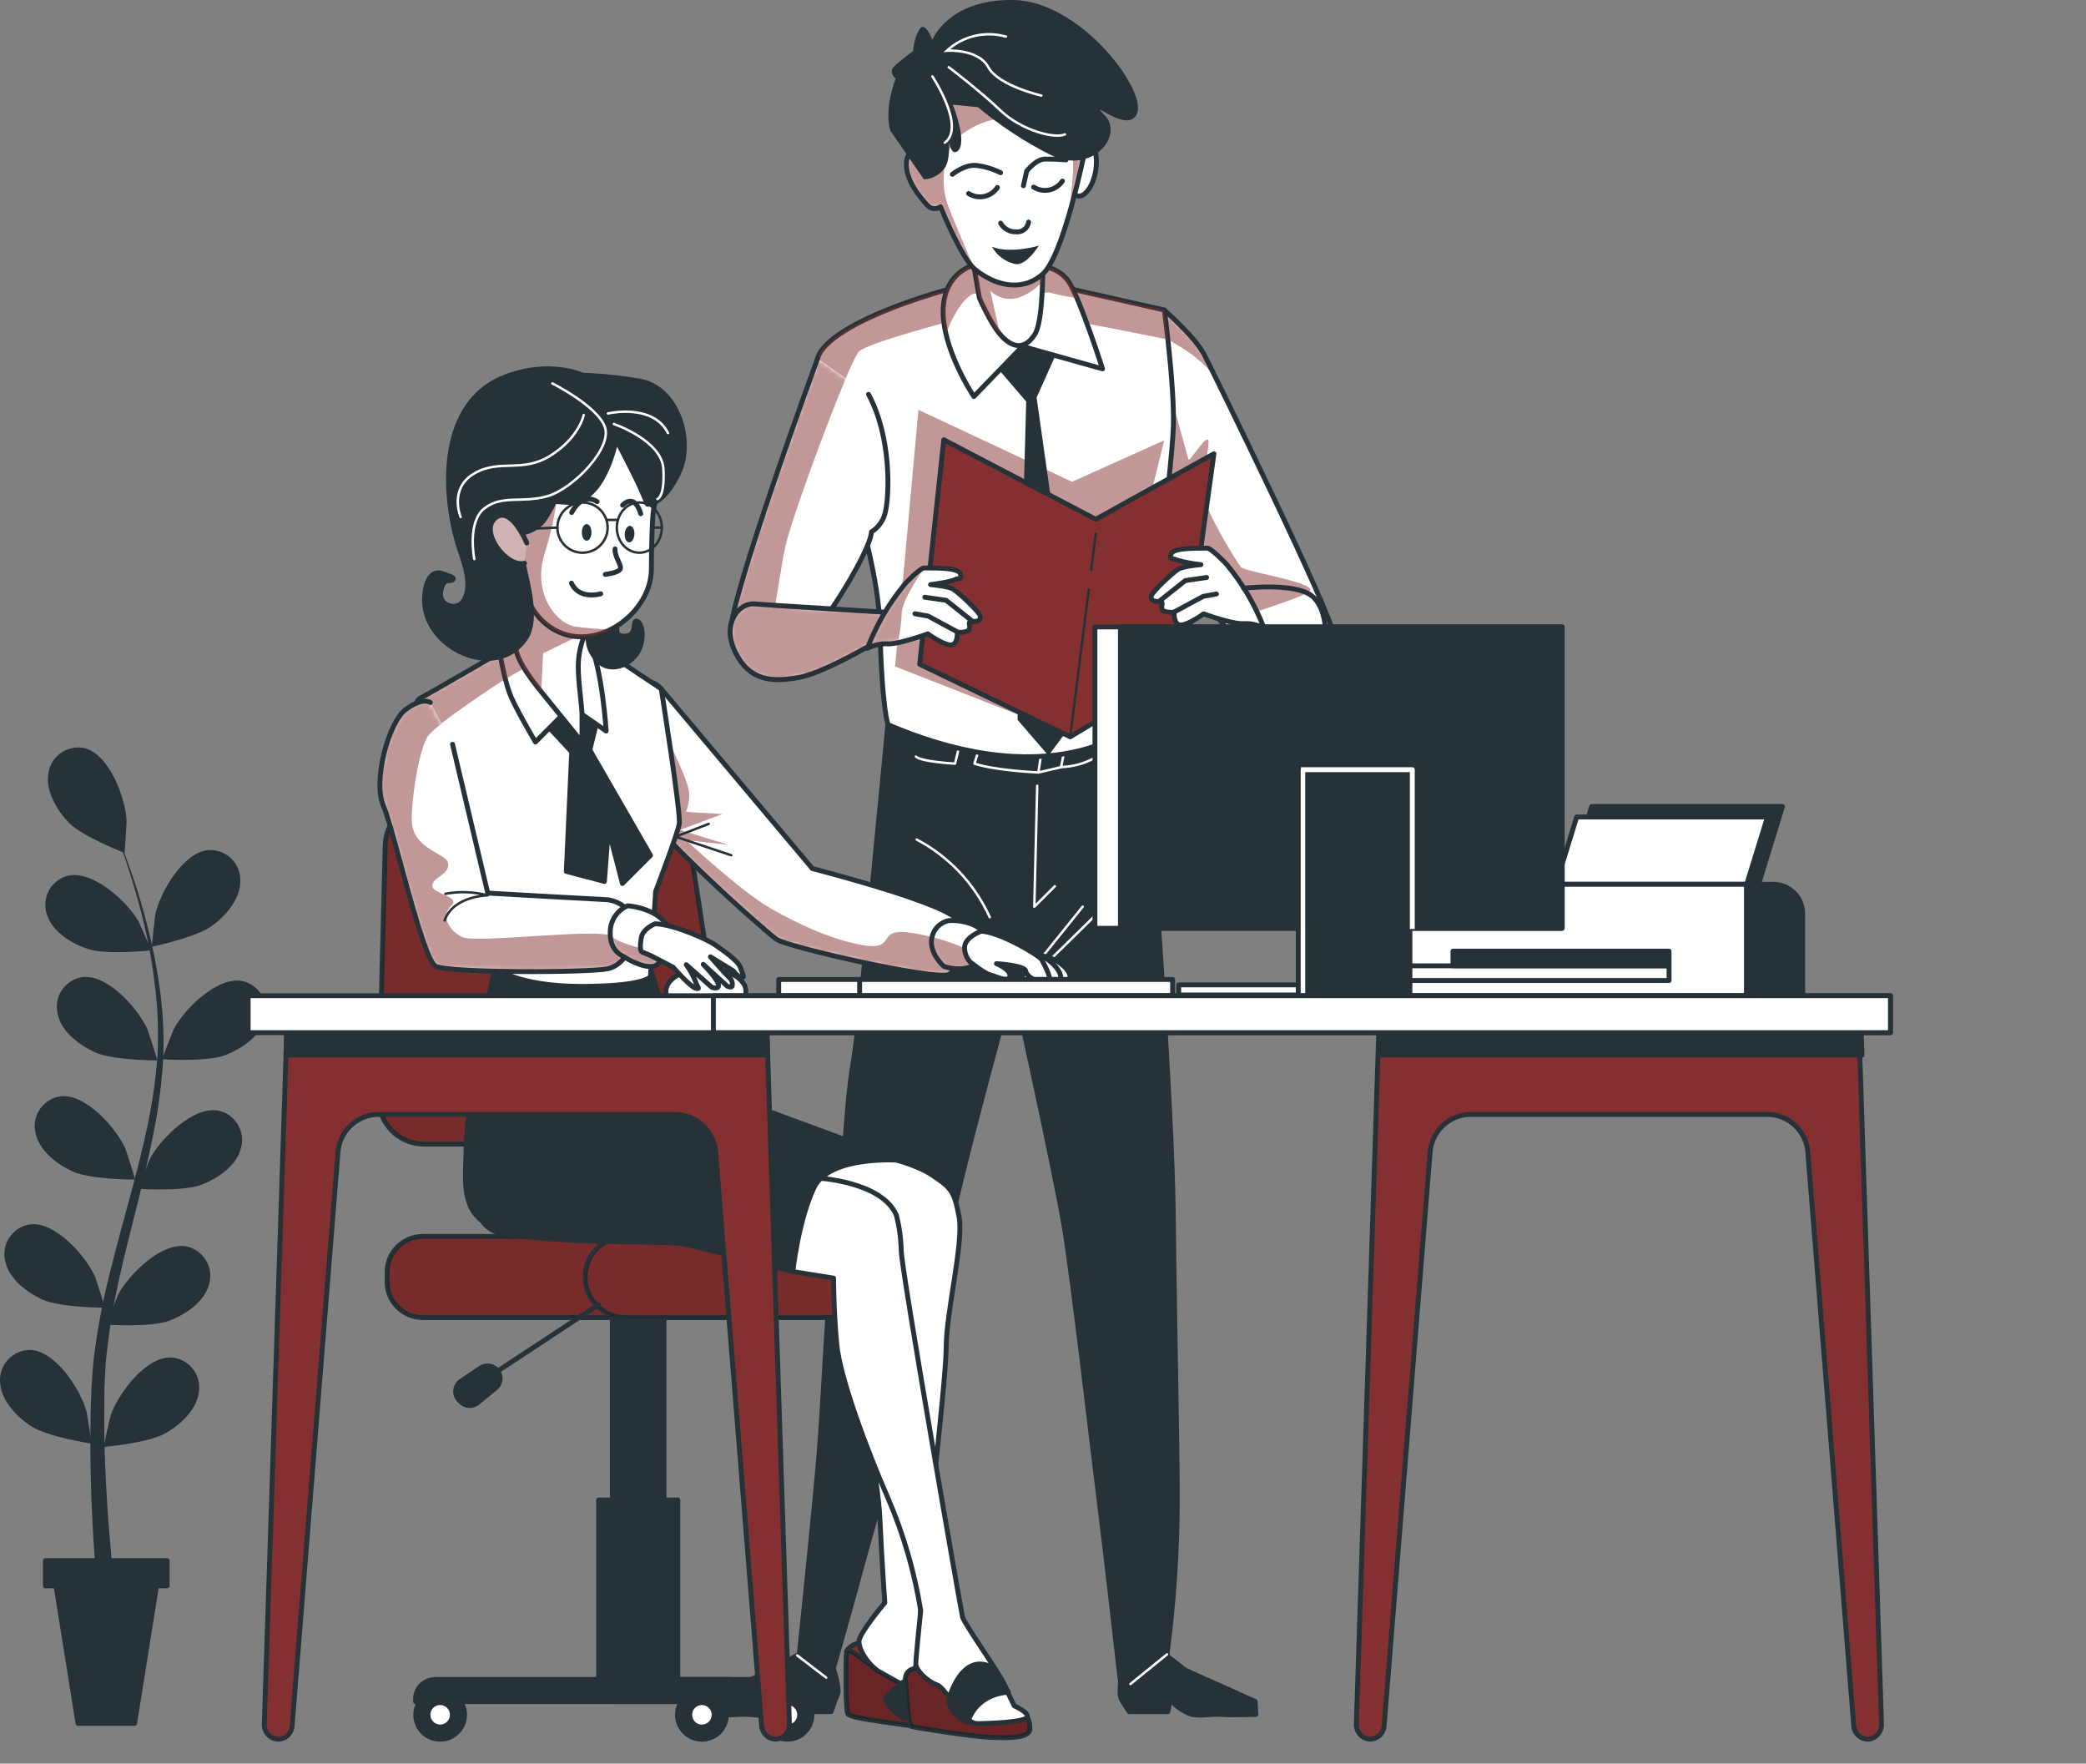 <svg width="427" height="361" viewBox="0 0 427 361" fill="none" xmlns="http://www.w3.org/2000/svg">
<rect x="0" y="0" width="427" height="361" fill="#808080" stroke="none"/>
<path d="M21.229 296.168C21.139 296.168 22.549 290.018 22.679 289.638C24.219 285.268 29.779 277.718 34.969 277.858C35.832 277.904 36.676 278.131 37.444 278.526C38.213 278.92 38.89 279.472 39.431 280.146C39.972 280.82 40.365 281.6 40.583 282.437C40.802 283.273 40.841 284.145 40.699 284.998C40.229 288.628 36.879 291.658 33.869 293.378C30.329 295.398 21.239 296.168 21.229 296.168Z" fill="#263238"/>
<path d="M21.809 271.148C21.719 271.148 24.039 265.268 24.229 264.918C26.419 260.818 33.049 254.198 38.159 255.128C39.004 255.304 39.803 255.657 40.503 256.163C41.203 256.669 41.788 257.317 42.221 258.064C42.654 258.811 42.925 259.641 43.016 260.499C43.107 261.358 43.016 262.226 42.749 263.048C41.749 266.578 37.959 269.048 34.749 270.298C30.919 271.768 21.819 271.148 21.809 271.148Z" fill="#263238"/>
<path d="M28.329 243.338C28.229 243.338 30.549 237.458 30.739 237.108C32.929 233.018 39.569 226.398 44.679 227.318C45.525 227.495 46.323 227.849 47.023 228.356C47.722 228.863 48.307 229.512 48.739 230.26C49.172 231.009 49.441 231.839 49.531 232.699C49.62 233.558 49.528 234.427 49.259 235.248C48.259 238.768 44.469 241.248 41.259 242.498C37.439 243.958 28.329 243.338 28.329 243.338Z" fill="#263238"/>
<path d="M33.199 216.818C33.099 216.818 35.419 210.938 35.609 210.578C37.799 206.488 44.439 199.868 49.549 200.798C50.395 200.974 51.193 201.327 51.893 201.833C52.593 202.339 53.178 202.987 53.611 203.734C54.044 204.481 54.315 205.311 54.406 206.169C54.497 207.028 54.406 207.896 54.139 208.718C53.139 212.248 49.339 214.718 46.139 215.968C42.309 217.428 33.199 216.818 33.199 216.818Z" fill="#263238"/>
<path d="M31.13 193.768C31.029 193.768 31.72 187.508 31.809 187.118C32.809 182.588 37.489 174.448 42.669 173.998C43.531 173.946 44.394 174.077 45.202 174.38C46.009 174.684 46.744 175.155 47.358 175.761C47.972 176.368 48.452 177.097 48.766 177.901C49.079 178.705 49.22 179.566 49.179 180.428C49.179 184.098 46.179 187.488 43.359 189.538C40.08 191.918 31.13 193.768 31.13 193.768Z" fill="#263238"/>
<path d="M18.709 295.488C18.799 295.488 17.799 289.268 17.709 288.888C16.459 284.418 11.409 276.518 6.219 276.318C5.355 276.308 4.499 276.48 3.706 276.824C2.913 277.167 2.201 277.674 1.617 278.311C1.033 278.948 0.59 279.7 0.316 280.52C0.043 281.34 -0.055 282.208 0.029 283.068C0.259 286.728 3.409 289.968 6.299 291.878C9.679 294.128 18.699 295.488 18.709 295.488Z" fill="#263238"/>
<path d="M21.449 267.668C21.549 267.668 19.609 261.668 19.449 261.288C17.529 257.058 11.339 250.018 6.179 250.608C5.324 250.73 4.504 251.03 3.773 251.49C3.042 251.95 2.416 252.559 1.936 253.277C1.456 253.995 1.132 254.806 0.986 255.657C0.84 256.508 0.875 257.381 1.089 258.218C1.869 261.798 5.479 264.528 8.619 265.978C12.319 267.688 21.439 267.668 21.449 267.668Z" fill="#263238"/>
<path d="M27.649 241.448C27.739 241.448 25.809 235.448 25.649 235.078C23.739 230.848 17.549 223.808 12.389 224.398C11.535 224.519 10.715 224.818 9.983 225.277C9.252 225.736 8.625 226.343 8.144 227.06C7.663 227.777 7.338 228.587 7.191 229.438C7.044 230.289 7.077 231.161 7.289 231.998C8.079 235.588 11.68 238.308 14.829 239.768C18.52 241.468 27.64 241.448 27.649 241.448Z" fill="#263238"/>
<path d="M32.179 217.048C32.279 217.048 30.339 211.048 30.179 210.668C28.259 206.448 22.079 199.408 16.909 199.998C16.055 200.118 15.235 200.418 14.504 200.877C13.773 201.336 13.147 201.944 12.666 202.661C12.186 203.378 11.862 204.188 11.716 205.039C11.57 205.89 11.605 206.761 11.819 207.598C12.599 211.188 16.209 213.908 19.359 215.358C23.049 217.068 32.179 217.048 32.179 217.048Z" fill="#263238"/>
<path d="M30.939 194.518C31.039 194.518 28.459 188.748 28.249 188.398C25.879 184.398 18.959 178.088 13.889 179.248C13.053 179.462 12.271 179.85 11.594 180.387C10.918 180.924 10.363 181.598 9.964 182.364C9.566 183.131 9.334 183.972 9.283 184.835C9.232 185.697 9.364 186.56 9.669 187.368C10.839 190.838 14.719 193.158 18.009 194.248C21.869 195.538 30.939 194.518 30.939 194.518Z" fill="#263238"/>
<path d="M25.479 174.578C25.559 174.578 25.929 168.308 25.909 167.908C25.639 163.268 22.409 154.468 17.379 153.158C16.538 152.963 15.665 152.948 14.818 153.114C13.971 153.279 13.168 153.621 12.461 154.117C11.755 154.613 11.161 155.253 10.717 155.994C10.274 156.735 9.992 157.56 9.889 158.418C9.329 162.048 11.709 165.888 14.119 168.418C16.949 171.298 25.469 174.568 25.479 174.578Z" fill="#263238"/>
<path d="M20.409 329.768C20.409 329.768 20.079 327.118 19.679 322.518C19.279 317.918 18.819 311.338 18.609 303.428C18.499 299.428 18.459 295.188 18.539 290.648C18.539 288.368 18.659 286.088 18.749 283.648C18.829 282.468 18.919 281.278 18.999 280.068C19.079 278.858 19.279 277.618 19.409 276.378C20.094 271.33 21.052 266.322 22.279 261.378C23.509 256.328 24.909 251.258 26.279 246.198C27.649 241.138 28.999 236.078 30.059 231.048C31.137 226.136 31.863 221.153 32.229 216.138C32.486 211.443 32.326 206.734 31.749 202.068C31.276 197.838 30.551 193.641 29.579 189.498C28.699 185.668 27.669 182.208 26.729 179.158C25.789 176.108 24.819 173.488 24.019 171.338C22.389 167.038 21.279 164.658 21.279 164.658C21.279 164.658 22.439 167.018 24.159 171.278C25.019 173.408 26.009 176.018 27.049 179.048C28.089 182.078 29.169 185.528 30.129 189.358C31.209 193.472 32.047 197.646 32.639 201.858C33.327 206.571 33.595 211.337 33.439 216.098C33.172 221.182 32.547 226.241 31.569 231.238C30.569 236.338 29.369 241.458 28.099 246.558C26.829 251.658 25.499 256.768 24.389 261.768C23.287 266.659 22.452 271.606 21.889 276.588C21.789 277.798 21.609 278.948 21.569 280.168C21.529 281.388 21.449 282.578 21.389 283.758C21.389 286.038 21.319 288.398 21.339 290.628C21.339 295.118 21.489 299.358 21.689 303.268C22.059 311.098 22.689 317.608 23.159 322.148C23.629 326.688 24.029 329.248 24.029 329.248C24.064 329.485 24.052 329.726 23.993 329.959C23.935 330.191 23.831 330.409 23.688 330.602C23.545 330.794 23.365 330.956 23.16 331.079C22.954 331.202 22.726 331.283 22.489 331.318C22.252 331.353 22.011 331.34 21.778 331.282C21.546 331.223 21.327 331.119 21.135 330.976C20.943 330.833 20.781 330.654 20.658 330.448C20.535 330.243 20.454 330.015 20.419 329.778V329.768H20.409Z" fill="#263238"/>
<path d="M9.29 319.438H34.22V324.598H32.05L27.55 352.758H15.97L11.46 324.598H9.29V319.438Z" fill="#263238" stroke="#263238" stroke-linecap="round" stroke-linejoin="round"/>
<path d="M229.73 341.505C229.73 341.505 228.87 346.575 229.5 347.715C230.13 348.855 231.14 350.355 231.14 350.355H239.08L239.51 347.905C240.605 349.121 241.948 350.086 243.45 350.735C245.56 351.485 247.6 350.735 250.07 350.925C252.16 351.085 257.07 350.925 257.07 350.925L256.93 348.275L242.6 341.855L237.47 337.855C237.47 337.855 232.97 341.915 229.73 341.505Z" fill="#263238" stroke="#263238" stroke-linecap="round" stroke-linejoin="round"/>
<path d="M170.59 341.505C170.59 341.505 171.95 345.635 171.45 346.765C170.95 347.895 170.13 350.355 170.13 350.355H162.2L161.5 347.905C160.534 349.126 159.289 350.097 157.87 350.735C155.87 351.485 153.71 350.735 151.27 350.925C149.2 351.085 144.27 350.925 144.27 350.925L144.13 348.275L157.76 341.855L163.17 338.855C163.17 338.855 167.39 341.915 170.59 341.505Z" fill="#263238" stroke="#263238" stroke-linecap="round" stroke-linejoin="round"/>
<path d="M234.01 146.545C234.01 146.545 237.29 189.005 238.43 209.305C239.57 229.605 240.1 238.815 240.23 253.105C240.36 267.395 240.99 295.635 240.99 306.245C241.001 317.077 240.296 327.897 238.88 338.635L229.29 343.745C229.29 343.745 226.19 316.505 224.94 306.745C223.81 297.915 219.68 261.985 217.81 250.875C215.94 239.765 207.42 201.135 207.42 201.135C207.42 201.135 196.05 241.665 193.11 257.855C190.17 274.045 179.11 310.555 176.74 319.435C174.37 328.315 170.59 341.485 170.59 341.485C169.257 341.876 167.857 341.985 166.48 341.805C165.862 341.757 165.265 341.557 164.742 341.224C164.219 340.891 163.786 340.435 163.48 339.895C163.48 339.895 166.27 313.315 167.42 300.395C168.85 284.395 169.3 263.155 171.04 254.265C172.78 245.375 172.72 228.345 174.74 216.915C175.89 210.425 181.74 148.335 181.74 148.335C181.74 148.335 214.18 161.465 234.01 146.545Z" fill="#263238" stroke="#263238" stroke-linecap="round" stroke-linejoin="round"/>
<path d="M238.88 338.635L231.41 344.695" stroke="white" stroke-width="0.5" stroke-linecap="round" stroke-linejoin="round"/>
<path d="M163.18 338.835L169.11 343.385" stroke="white" stroke-width="0.5" stroke-linecap="round" stroke-linejoin="round"/>
<path d="M212.32 160.835L211.72 185.595L215.92 181.405" stroke="white" stroke-width="0.5" stroke-linecap="round" stroke-linejoin="round"/>
<path d="M209.7 200.415L221.63 185.575" stroke="white" stroke-width="0.5" stroke-linecap="round" stroke-linejoin="round"/>
<path d="M224.94 186.655L214.99 196.415" stroke="white" stroke-width="0.5" stroke-linecap="round" stroke-linejoin="round"/>
<path d="M202.6 187.745C199.522 180.931 194.262 175.337 187.65 171.845" stroke="white" stroke-width="0.5" stroke-linecap="round" stroke-linejoin="round"/>
<path d="M217.77 154.135L217.2 157.035L212.56 158.115L213.09 154.505" stroke="white" stroke-width="0.5" stroke-linecap="round" stroke-linejoin="round"/>
<path d="M212.56 158.115C212.56 158.115 203.87 157.755 199.46 156.305L200.39 153.415" stroke="white" stroke-width="0.5" stroke-linecap="round" stroke-linejoin="round"/>
<path d="M196.37 152.695L195.49 156.305C195.49 156.305 188.6 155.945 187.49 154.865" stroke="white" stroke-width="0.5" stroke-linecap="round" stroke-linejoin="round"/>
<path d="M217.2 157.005C219.565 156.936 221.882 156.32 223.97 155.205L227.12 153.395L225.9 150.865" stroke="white" stroke-width="0.5" stroke-linecap="round" stroke-linejoin="round"/>
<path d="M238.29 63.455C238.29 63.455 244.57 68.905 246.45 72.505C248.33 76.105 273.01 126.425 272.91 129.865C272.81 133.305 269.16 139.865 262.72 139.865C256.28 139.865 231.87 100.645 231.87 100.645L238.29 63.455Z" fill="white"/>
<mask id="mask0_382_7598" style="mask-type:luminance" maskUnits="userSpaceOnUse" x="231" y="63" width="42" height="77">
<path d="M238.29 63.455C238.29 63.455 244.57 68.905 246.45 72.505C248.33 76.105 273.01 126.425 272.91 129.865C272.81 133.305 269.16 139.865 262.72 139.865C256.28 139.865 231.87 100.645 231.87 100.645L238.29 63.455Z" fill="white"/>
</mask>
<g mask="url(#mask0_382_7598)">
<g style="mix-blend-mode:multiply" opacity="0.5">
<path d="M239.06 69.495L239.48 69.725C240.22 70.155 241.88 71.125 243.7 72.335C245.757 73.913 247.631 75.714 249.29 77.705C249.29 77.705 247.03 71.705 243.72 68.835C241.879 67.254 240.167 65.528 238.6 63.675L239.06 69.495Z" fill="#853030"/>
</g>
</g>
<path d="M238.29 63.455C238.29 63.455 244.57 68.905 246.45 72.505C248.33 76.105 273.01 126.425 272.91 129.865C272.81 133.305 269.16 139.865 262.72 139.865C256.28 139.865 231.87 100.645 231.87 100.645L238.29 63.455Z" stroke="#263238" stroke-linecap="round" stroke-linejoin="round"/>
<path opacity="0.5" d="M254.02 116.075C253.19 115.075 247.02 105.145 246.39 101.435C245.76 97.725 247.39 92.975 247.39 90.496C247.39 88.016 243.47 94.826 243.26 94.005C243.05 93.186 240.58 84.305 240.58 84.305L233.01 94.096L231.88 100.665C231.88 100.665 241.44 116.015 250.18 127.505C256.4 125.505 265.79 122.455 267.81 121.235C270.94 119.385 254.85 117.115 254.02 116.075Z" fill="#853030"/>
<path d="M208.14 56.656L238.33 63.456C238.33 63.456 240.43 78.925 240.19 87.285C239.95 95.645 233.73 147.345 233.73 147.345C233.73 147.345 217.73 163.665 181.81 148.345C181.81 148.345 180.56 145.935 180.09 127.915C179.64 110.145 166.28 77.145 167.35 73.385C169.55 65.675 195.97 58.266 199.44 58.056C202.367 57.777 205.273 57.309 208.14 56.656Z" fill="white" stroke="#263238" stroke-linecap="round" stroke-linejoin="round"/>
<g style="mix-blend-mode:multiply" opacity="0.5">
<path d="M210.87 147.255L183.22 136.415L188 83.895L219.45 98.615L238.3 90.135L224.82 144.945L210.87 147.255Z" fill="#853030"/>
</g>
<g style="mix-blend-mode:multiply" opacity="0.5">
<path d="M219.05 65.725C220.34 65.725 232.27 68.115 239.05 69.495C238.66 65.955 238.32 63.495 238.32 63.495L208.13 56.695C205.263 57.353 202.357 57.824 199.43 58.105C195.96 58.315 169.54 65.725 167.34 73.435C166.99 74.685 168.21 79.125 170.02 85.155C172.66 78.345 175.02 72.735 175.83 71.945C177.65 70.125 195.83 65.405 195.83 65.405L219.05 65.725Z" fill="#853030"/>
</g>
<path d="M216.34 72.095L212.19 81.375L221.29 145.675L214.62 154.675L208.29 147.335L210.06 82.195L201.68 72.415L207.04 62.276L216.34 72.095Z" fill="#263238"/>
<path d="M248.49 92.875L224.3 106.295L193.19 90.015L188.26 135.965L219.07 150.815L242.4 136.775L248.49 92.875Z" fill="#853030" stroke="#263238" stroke-linecap="round" stroke-linejoin="round"/>
<path d="M223.38 116.615L224.3 109.235" stroke="#263238" stroke-width="0.5" stroke-linecap="round" stroke-linejoin="round"/>
<path d="M219.07 150.815L222.87 120.665" stroke="#263238" stroke-width="0.5" stroke-linecap="round" stroke-linejoin="round"/>
<path d="M210.95 54.075C210.95 54.075 216.4 54.075 218.77 57.675C221.14 61.276 225.69 75.505 225.69 75.505L209.29 70.895L199.35 81.165C199.35 81.165 190.24 67.665 193.95 59.096C197.66 50.526 210.95 54.075 210.95 54.075Z" fill="white" stroke="#263238" stroke-linecap="round" stroke-linejoin="round"/>
<g style="mix-blend-mode:multiply" opacity="0.5">
<path d="M220.43 61.005C219.96 59.856 219.406 58.742 218.77 57.675C216.4 54.025 210.95 54.075 210.95 54.075C210.95 54.075 197.68 50.526 193.95 59.075C192.75 61.846 192.95 65.135 193.64 68.315C194.29 66.615 195.76 63.205 197.64 61.315C200.18 58.775 200.48 60.985 200.48 60.985L214.7 59.855C216.583 60.361 218.497 60.745 220.43 61.005Z" fill="#853030"/>
</g>
<path d="M213.29 45.795C213.29 45.795 214.21 64.716 211.82 68.445C209.43 72.175 206.71 70.746 204.72 68.445C202.73 66.145 200.48 61.005 200.48 61.005L198.05 47.005C198.05 47.005 212.21 49.615 213.29 45.795Z" fill="white" stroke="#263238" stroke-linecap="round" stroke-linejoin="round"/>
<g style="mix-blend-mode:multiply" opacity="0.5">
<path d="M208.16 61.005C210.22 60.415 212.049 59.208 213.4 57.545C213.4 56.475 213.4 55.416 213.4 54.386C211.07 51.715 205.72 46.675 199.76 48.295C199.25 48.435 198.76 48.596 198.31 48.755L200.47 61.005C200.47 61.005 202.73 66.186 204.71 68.445L202.71 59.516C203.408 60.22 204.279 60.729 205.235 60.991C206.192 61.252 207.201 61.257 208.16 61.005Z" fill="#853030"/>
</g>
<path d="M221.63 28.585C221.63 28.585 224.37 28.386 224.43 32.956C224.49 37.526 221.8 41.365 219.95 39.776C218.1 38.185 221.12 26.506 221.63 28.585Z" fill="white" stroke="#263238" stroke-linecap="round" stroke-linejoin="round"/>
<path d="M202.82 4.925C190.35 7.865 187.01 15.925 187.11 23.226C187.11 26.015 188.4 30.846 190.11 35.935L189.89 35.475C189.89 35.475 186.14 28.936 185.59 32.865C185.04 36.795 188.75 40.865 189.98 42.175C190.321 42.49 190.761 42.676 191.225 42.701C191.688 42.727 192.146 42.59 192.52 42.316C195 48.316 197.77 53.685 199.58 55.145C203.5 58.316 209.01 59.946 213.39 56.145C217.77 52.346 222.1 30.675 222.1 30.675C223.14 8.755 215.29 2.005 202.82 4.925Z" fill="white"/>
<mask id="mask1_382_7598" style="mask-type:luminance" maskUnits="userSpaceOnUse" x="185" y="4" width="38" height="55">
<path d="M202.82 4.925C190.35 7.865 187.01 15.925 187.11 23.226C187.11 26.015 188.4 30.846 190.11 35.935L189.89 35.475C189.89 35.475 186.14 28.936 185.59 32.865C185.04 36.795 188.75 40.865 189.98 42.175C190.321 42.49 190.761 42.676 191.225 42.701C191.688 42.727 192.146 42.59 192.52 42.316C195 48.316 197.77 53.685 199.58 55.145C203.5 58.316 209.01 59.946 213.39 56.145C217.77 52.346 222.1 30.675 222.1 30.675C223.14 8.755 215.29 2.005 202.82 4.925Z" fill="white"/>
</mask>
<g mask="url(#mask1_382_7598)">
<g style="mix-blend-mode:multiply" opacity="0.5">
<path d="M196.18 28.005C196.18 28.005 200.53 24.375 204.89 24.375C209.25 24.375 218.33 28.375 219.41 31.635C220.07 33.635 219.29 40.086 218.56 44.986C220.66 38.086 222.14 30.705 222.14 30.705C223.14 8.795 215.28 2.025 202.82 4.965C190.36 7.905 187.01 15.965 187.11 23.265C187.11 26.055 188.4 30.885 190.11 35.975L189.89 35.515C189.89 35.515 186.14 28.975 185.59 32.905C185.04 36.835 188.75 40.905 189.98 42.215C190.321 42.53 190.761 42.716 191.225 42.741C191.688 42.767 192.146 42.63 192.52 42.355C195 48.355 197.77 53.725 199.58 55.185C199.58 55.185 195.41 45.795 193.96 41.806C192.51 37.816 192.91 30.875 196.18 28.005Z" fill="#853030"/>
</g>
</g>
<path d="M202.82 4.925C190.35 7.865 187.01 15.925 187.11 23.226C187.11 26.015 188.4 30.846 190.11 35.935L189.89 35.475C189.89 35.475 186.14 28.936 185.59 32.865C185.04 36.795 188.75 40.865 189.98 42.175C190.321 42.49 190.761 42.676 191.225 42.701C191.688 42.727 192.146 42.59 192.52 42.316C195 48.316 197.77 53.685 199.58 55.145C203.5 58.316 209.01 59.946 213.39 56.145C217.77 52.346 222.1 30.675 222.1 30.675C223.14 8.755 215.29 2.005 202.82 4.925Z" stroke="#263238" stroke-linecap="round" stroke-linejoin="round"/>
<path d="M217.48 37.056C216.856 37.995 215.887 38.651 214.784 38.883C213.68 39.115 212.53 38.904 211.58 38.295" stroke="#263238" stroke-linecap="round" stroke-linejoin="round"/>
<path d="M204.17 38.376C203.546 39.315 202.577 39.971 201.474 40.203C200.37 40.435 199.22 40.224 198.27 39.615" stroke="#263238" stroke-linecap="round" stroke-linejoin="round"/>
<path d="M204.81 35.355C203.198 34.547 201.453 34.035 199.66 33.846C197.28 33.745 194.94 35.685 194.94 35.685" stroke="#263238" stroke-linecap="round" stroke-linejoin="round"/>
<path d="M210.55 45.455C210.465 46.063 210.145 46.613 209.659 46.987C209.173 47.361 208.559 47.529 207.95 47.455C207.314 47.475 206.685 47.318 206.132 47.002C205.58 46.686 205.126 46.224 204.82 45.666" stroke="#263238" stroke-linecap="round" stroke-linejoin="round"/>
<path d="M212.65 50.285C212.65 50.285 206.81 52.026 203.06 50.516C203.55 51.396 204.22 52.164 205.026 52.769C205.833 53.373 206.757 53.802 207.74 54.026C209.96 54.615 212.65 50.285 212.65 50.285Z" fill="#263238"/>
<path d="M218.21 32.725C218.21 32.725 216.02 32.535 213.95 32.556C212.05 32.556 210.16 35.026 210.16 35.026L209.49 38.026" stroke="#263238" stroke-linecap="round" stroke-linejoin="round"/>
<path d="M200.19 21.936C204.725 25.733 209.681 28.998 214.96 31.666C223.56 35.965 230.16 27.666 226.13 23.585C222.1 19.506 231.38 28.066 232.84 22.945C234.3 17.826 220.94 0.255 207.52 0.005C194.1 -0.245 190.85 8.165 190.85 8.165C190.85 8.165 189.27 3.835 188.08 6.225C187.388 7.526 186.992 8.964 186.92 10.435C186.92 10.435 184.2 12.435 183 13.626C181.8 14.816 183.34 16.076 183.34 16.076C183.34 16.076 180.94 22.076 182.22 26.706L189.11 36.706C189.941 36.678 190.755 36.461 191.489 36.069C192.222 35.677 192.856 35.121 193.34 34.446C195.14 32.086 193.82 24.726 193.82 24.726C193.82 24.726 193.93 32.645 196.04 30.905C198.15 29.166 195.04 21.425 195.04 21.425L200.19 21.936Z" fill="#263238"/>
<path d="M194.2 13.755C194.2 13.755 200.34 18.375 204.78 22.596C209.22 26.816 215.99 28.436 218 27.506" stroke="white" stroke-width="0.5" stroke-miterlimit="10" stroke-linecap="round"/>
<path d="M213.17 19.565C213.17 19.565 204.37 17.565 202.3 13.745C200.23 9.925 193.82 10.376 193.82 10.376C195.421 8.899 197.375 7.859 199.493 7.354C201.612 6.85 203.825 6.899 205.92 7.495" stroke="white" stroke-width="0.5" stroke-miterlimit="10" stroke-linecap="round"/>
<path d="M190.86 15.645C190.86 15.645 197.74 26.015 193.4 29.205" stroke="white" stroke-width="0.5" stroke-miterlimit="10" stroke-linecap="round"/>
<path d="M167.35 73.395C167.35 73.395 148.68 124.295 149.54 129.975C150.4 135.655 160.2 133.395 163.29 132.625C166.38 131.855 178.29 112.955 178.37 108.885C179.14 108.404 179.798 107.765 180.301 107.01C180.805 106.254 181.142 105.401 181.29 104.505C182.02 101.225 182.52 89.505 177.78 80.716" fill="white"/>
<mask id="mask2_382_7598" style="mask-type:luminance" maskUnits="userSpaceOnUse" x="149" y="73" width="33" height="61">
<path d="M167.35 73.395C167.35 73.395 148.68 124.295 149.54 129.975C150.4 135.655 160.2 133.395 163.29 132.625C166.38 131.855 178.29 112.955 178.37 108.885C179.14 108.404 179.798 107.765 180.301 107.01C180.805 106.254 181.142 105.401 181.29 104.505C182.02 101.225 182.52 89.505 177.78 80.716" fill="white"/>
</mask>
<g mask="url(#mask2_382_7598)">
<g style="mix-blend-mode:multiply" opacity="0.5">
<path d="M167.35 73.395C167.35 73.395 148.68 124.295 149.54 129.975C150.02 133.085 153.18 133.805 156.44 133.705C158.72 127.275 159.61 115.525 161.32 109.705C163.21 103.195 169.37 86.345 173.12 77.485L167.35 73.395Z" fill="#853030"/>
</g>
</g>
<path d="M167.35 73.395C167.35 73.395 148.68 124.295 149.54 129.975C150.4 135.655 160.2 133.395 163.29 132.625C166.38 131.855 178.29 112.955 178.37 108.885C179.14 108.404 179.798 107.765 180.301 107.01C180.805 106.254 181.142 105.401 181.29 104.505C182.02 101.225 182.52 89.505 177.78 80.716" stroke="#263238" stroke-linecap="round" stroke-linejoin="round"/>
<path d="M181.46 125.325C181.46 125.325 157.46 123.865 154.38 123.615C151.3 123.365 147.61 127.615 150.51 133.495C153.41 139.375 158.02 139.715 163.68 138.645C169.34 137.575 181.84 129.945 181.84 129.945L181.46 125.325Z" fill="white"/>
<mask id="mask3_382_7598" style="mask-type:luminance" maskUnits="userSpaceOnUse" x="149" y="123" width="33" height="17">
<path d="M181.46 125.325C181.46 125.325 157.46 123.865 154.38 123.615C151.3 123.365 147.61 127.615 150.51 133.495C153.41 139.375 158.02 139.715 163.68 138.645C169.34 137.575 181.84 129.945 181.84 129.945L181.46 125.325Z" fill="white"/>
</mask>
<g mask="url(#mask3_382_7598)">
<path opacity="0.5" d="M181.46 125.325C181.46 125.325 157.46 123.865 154.38 123.615C151.3 123.365 147.61 127.615 150.51 133.495C153.41 139.375 158.02 139.715 163.68 138.645C169.34 137.575 181.84 129.945 181.84 129.945L181.46 125.325Z" fill="#853030" stroke="#263238" stroke-linecap="round" stroke-linejoin="round"/>
</g>
<path d="M181.46 125.325C181.46 125.325 157.46 123.865 154.38 123.615C151.3 123.365 147.61 127.615 150.51 133.495C153.41 139.375 158.02 139.715 163.68 138.645C169.34 137.575 181.84 129.945 181.84 129.945L181.46 125.325Z" stroke="#263238" stroke-linecap="round" stroke-linejoin="round"/>
<path d="M185.29 119.475C185.29 119.475 188.39 116.185 189.21 116.255C190.03 116.325 196.05 115.995 196.56 117.405C197.07 118.815 196.26 118.195 195.43 118.665C194.6 119.135 190.48 119.665 190.48 119.665C190.48 119.665 194.03 119.955 195.1 120.585C196.17 121.215 200.7 125.396 200.68 126.216C200.66 127.036 200.11 127.216 199.01 127.216C197.91 127.216 198.72 128.005 198.42 128.795C198.12 129.585 195.95 129.415 195.95 129.415C195.95 129.415 196.14 132.155 194.5 132.015C192.86 131.875 189.92 129.735 189.92 129.735C189.92 129.735 183.85 131.955 181.67 131.785C180.238 131.721 178.815 132.042 177.55 132.716C179.383 127.906 181.998 123.432 185.29 119.475Z" fill="white"/>
<mask id="mask4_382_7598" style="mask-type:luminance" maskUnits="userSpaceOnUse" x="177" y="116" width="24" height="17">
<path d="M185.29 119.475C185.29 119.475 188.39 116.185 189.21 116.255C190.03 116.325 196.05 115.995 196.56 117.405C197.07 118.815 196.26 118.195 195.43 118.665C194.6 119.135 190.48 119.665 190.48 119.665C190.48 119.665 194.03 119.955 195.1 120.585C196.17 121.215 200.7 125.396 200.68 126.216C200.66 127.036 200.11 127.216 199.01 127.216C197.91 127.216 198.72 128.005 198.42 128.795C198.12 129.585 195.95 129.415 195.95 129.415C195.95 129.415 196.14 132.155 194.5 132.015C192.86 131.875 189.92 129.735 189.92 129.735C189.92 129.735 183.85 131.955 181.67 131.785C180.238 131.721 178.815 132.042 177.55 132.716C179.383 127.906 181.998 123.432 185.29 119.475Z" fill="white"/>
</mask>
<g mask="url(#mask4_382_7598)">
<g style="mix-blend-mode:multiply" opacity="0.5">
<path d="M185.29 119.475C182.007 123.405 179.392 127.848 177.55 132.625C178.815 131.952 180.238 131.631 181.67 131.695C182.387 131.708 183.102 131.63 183.8 131.466C184.234 129.553 184.492 127.605 184.57 125.645C184.57 122.735 189.21 116.255 189.21 116.255C188.38 116.185 185.29 119.475 185.29 119.475Z" fill="#853030"/>
</g>
</g>
<path d="M185.29 119.475C185.29 119.475 188.39 116.185 189.21 116.255C190.03 116.325 196.05 115.995 196.56 117.405C197.07 118.815 196.26 118.195 195.43 118.665C194.6 119.135 190.48 119.665 190.48 119.665C190.48 119.665 194.03 119.955 195.1 120.585C196.17 121.215 200.7 125.396 200.68 126.216C200.66 127.036 200.11 127.216 199.01 127.216C197.91 127.216 198.72 128.005 198.42 128.795C198.12 129.585 195.95 129.415 195.95 129.415C195.95 129.415 196.14 132.155 194.5 132.015C192.86 131.875 189.92 129.735 189.92 129.735C189.92 129.735 183.85 131.955 181.67 131.785C180.238 131.721 178.815 132.042 177.55 132.716C179.383 127.906 181.998 123.432 185.29 119.475Z" stroke="#263238" stroke-linecap="round" stroke-linejoin="round"/>
<path d="M199.01 127.125L193.66 122.875L189.3 122.245" stroke="#263238" stroke-linecap="round" stroke-linejoin="round"/>
<path d="M195.94 129.326L190.01 126.115L187.29 125.625" stroke="#263238" stroke-linecap="round" stroke-linejoin="round"/>
<path d="M251.01 115.425C251.01 115.425 247.91 112.145 247.09 112.205C246.27 112.265 240.25 111.955 239.74 113.355C239.23 114.755 240.04 114.145 240.87 114.625C242.487 115.093 244.144 115.411 245.82 115.575C245.82 115.575 242.27 115.865 241.2 116.505C240.13 117.145 235.6 121.315 235.62 122.125C235.64 122.935 236.19 123.125 237.29 123.125C238.39 123.125 237.58 123.915 237.88 124.705C238.18 125.495 240.35 125.315 240.35 125.315C240.35 125.315 240.16 128.055 241.8 127.925C243.44 127.795 246.38 125.645 246.38 125.645C246.38 125.645 252.45 127.865 254.63 127.645C256.063 127.579 257.487 127.904 258.75 128.585C256.909 123.804 254.294 119.358 251.01 115.425Z" fill="white" stroke="#263238" stroke-linecap="round" stroke-linejoin="round"/>
<path d="M237.29 123.075L242.63 118.835L246.99 118.205" stroke="#263238" stroke-linecap="round" stroke-linejoin="round"/>
<path d="M240.35 125.275L246.28 122.075L249 121.575" stroke="#263238" stroke-linecap="round" stroke-linejoin="round"/>
<path d="M254.58 120.405C254.58 120.405 264.87 119.225 268.4 121.875C271.93 124.525 271.34 131.275 271.34 131.275" stroke="#263238" stroke-linecap="round" stroke-linejoin="round"/>
<path d="M173.29 338.005C173.29 338.005 174.39 335.815 177.9 336.255C181.41 336.695 183.61 340.865 181.19 342.175C178.77 343.485 173.29 338.005 173.29 338.005Z" fill="#853030" stroke="#263238" stroke-linecap="round" stroke-linejoin="round"/>
<path d="M178.48 236.165C178.48 236.165 186.74 237.825 190.71 240.465C194.68 243.105 195.33 243.765 196.32 249.055C197.31 254.345 193.68 268.545 193.68 275.815C193.68 283.085 188.39 327.355 188.39 331.005C188.39 334.655 192.03 342.235 191.7 344.875C191.56 346.774 191.784 348.681 192.36 350.495C192.36 350.495 194.67 352.145 191.7 352.495C188.73 352.845 188.39 353.155 185.75 351.835C183.11 350.515 181.75 343.905 179.47 341.925C177.19 339.945 175.84 337.635 175.84 335.975C175.84 334.315 181.12 328.055 181.12 328.055C181.12 328.055 180.46 318.805 180.12 310.875C179.78 302.945 176.12 285.435 176.12 277.875C176.12 270.315 181.12 252.435 181.12 252.435C181.12 252.435 168.29 254.005 163.29 250.705C158.29 247.405 163.95 232.865 178.48 236.165Z" fill="white" stroke="#263238" stroke-linecap="round" stroke-linejoin="round"/>
<path d="M179.47 341.885C179.47 341.885 173.47 336.735 173.29 338.045C173.11 339.355 173.07 349.685 173.51 350.775C173.95 351.865 185.8 352.975 191.95 354.075C198.1 355.175 195.68 351.215 194.36 350.335C193.04 349.455 179.47 341.885 179.47 341.885Z" fill="#853030" stroke="#263238" stroke-linecap="round" stroke-linejoin="round"/>
<path opacity="0.2" d="M179.47 341.885C179.47 341.885 173.47 336.735 173.29 338.045C173.11 339.355 173.07 349.685 173.51 350.775C173.95 351.865 185.8 352.975 191.95 354.075C198.1 355.175 195.68 351.215 194.36 350.335C193.04 349.455 179.47 341.885 179.47 341.885Z" fill="black"/>
<path d="M181.19 347.705C182.392 346.266 183.796 345.009 185.36 343.975C187.218 342.656 189.303 341.69 191.51 341.125L194.36 346.605C192.395 347.069 190.485 347.74 188.66 348.605C187.276 349.444 186.02 350.478 184.93 351.675C184.93 351.675 181.63 349.465 181.19 347.705Z" fill="#263238" stroke="#263238" stroke-linecap="round" stroke-linejoin="round"/>
<path d="M187.12 341.565C186.843 341.6 186.576 341.691 186.335 341.833C186.094 341.975 185.885 342.165 185.72 342.391C185.555 342.616 185.438 342.873 185.377 343.146C185.315 343.418 185.309 343.701 185.36 343.975C185.58 346.175 185.8 353.195 186.68 353.415C187.56 353.635 198.53 355.415 202.48 355.605C206.43 355.795 210.82 355.825 210.82 353.855C210.82 351.885 210.16 351.005 209.29 351.005C208.42 351.005 206.43 350.345 203.8 348.815C201.17 347.285 194.8 341.355 192.8 341.135C190.8 340.915 188.22 339.585 187.12 341.565Z" fill="#853030" stroke="#263238" stroke-linecap="round" stroke-linejoin="round"/>
<path opacity="0.2" d="M187.12 341.565C186.843 341.6 186.576 341.691 186.335 341.833C186.094 341.975 185.885 342.165 185.72 342.391C185.555 342.616 185.438 342.873 185.377 343.146C185.315 343.418 185.309 343.701 185.36 343.975C185.58 346.175 185.8 353.195 186.68 353.415C187.56 353.635 198.53 355.415 202.48 355.605C206.43 355.795 210.82 355.825 210.82 353.855C210.82 351.885 210.16 351.005 209.29 351.005C208.42 351.005 206.43 350.345 203.8 348.815C201.17 347.285 194.8 341.355 192.8 341.135C190.8 340.915 188.22 339.585 187.12 341.565Z" fill="black"/>
<path d="M95.1 351.005C95.1 350.017 94.807 349.05 94.257 348.228C93.708 347.405 92.927 346.764 92.013 346.386C91.1 346.008 90.095 345.909 89.125 346.102C88.155 346.294 87.264 346.771 86.565 347.47C85.865 348.169 85.389 349.06 85.196 350.03C85.003 351 85.102 352.005 85.481 352.919C85.859 353.832 86.5 354.613 87.322 355.163C88.144 355.712 89.111 356.005 90.1 356.005C91.426 356.005 92.698 355.479 93.636 354.541C94.573 353.603 95.1 352.332 95.1 351.005Z" fill="#263238" stroke="#263238" stroke-linecap="round" stroke-linejoin="round"/>
<path d="M90.1 353.495C91.481 353.495 92.6 352.376 92.6 350.995C92.6 349.615 91.481 348.495 90.1 348.495C88.719 348.495 87.6 349.615 87.6 350.995C87.6 352.376 88.719 353.495 90.1 353.495Z" fill="white" stroke="#263238" stroke-linecap="round" stroke-linejoin="round"/>
<path d="M148.68 351.005C148.68 350.017 148.387 349.05 147.838 348.228C147.288 347.405 146.507 346.764 145.594 346.386C144.68 346.008 143.675 345.909 142.705 346.102C141.735 346.294 140.844 346.771 140.145 347.47C139.445 348.169 138.969 349.06 138.776 350.03C138.583 351 138.682 352.005 139.061 352.919C139.439 353.832 140.08 354.613 140.902 355.163C141.725 355.712 142.691 356.005 143.68 356.005C145.006 356.005 146.278 355.479 147.216 354.541C148.153 353.603 148.68 352.332 148.68 351.005Z" fill="#263238" stroke="#263238" stroke-linecap="round" stroke-linejoin="round"/>
<path d="M146.18 351.005C146.18 350.511 146.034 350.028 145.759 349.617C145.484 349.205 145.094 348.885 144.637 348.696C144.18 348.507 143.677 348.457 143.192 348.553C142.707 348.65 142.262 348.888 141.912 349.238C141.563 349.587 141.325 350.033 141.228 350.518C141.132 351.003 141.181 351.505 141.37 351.962C141.56 352.419 141.88 352.809 142.291 353.084C142.702 353.359 143.186 353.505 143.68 353.505C144.343 353.505 144.979 353.242 145.448 352.773C145.917 352.304 146.18 351.668 146.18 351.005Z" fill="white" stroke="#263238" stroke-linecap="round" stroke-linejoin="round"/>
<path d="M166.19 351.005C166.19 350.017 165.897 349.05 165.348 348.228C164.798 347.405 164.017 346.764 163.104 346.386C162.19 346.008 161.185 345.909 160.215 346.102C159.245 346.294 158.354 346.771 157.655 347.47C156.956 348.169 156.479 349.06 156.287 350.03C156.094 351 156.193 352.005 156.571 352.919C156.949 353.832 157.59 354.613 158.413 355.163C159.235 355.712 160.202 356.005 161.19 356.005C162.517 356.005 163.788 355.479 164.726 354.541C165.664 353.603 166.19 352.332 166.19 351.005Z" fill="#263238" stroke="#263238" stroke-linecap="round" stroke-linejoin="round"/>
<path d="M163.69 351.005C163.692 350.508 163.547 350.022 163.272 349.607C162.997 349.193 162.605 348.87 162.146 348.678C161.687 348.487 161.181 348.437 160.693 348.533C160.205 348.63 159.757 348.869 159.406 349.221C159.054 349.572 158.815 350.02 158.718 350.508C158.622 350.996 158.672 351.502 158.863 351.961C159.055 352.42 159.378 352.812 159.792 353.087C160.206 353.362 160.693 353.507 161.19 353.505C161.853 353.505 162.489 353.242 162.958 352.773C163.427 352.304 163.69 351.668 163.69 351.005Z" fill="white" stroke="#263238" stroke-linecap="round" stroke-linejoin="round"/>
<path d="M135.92 265.165H125.34V345.275H135.92V265.165Z" fill="#263238" stroke="#263238" stroke-linecap="round" stroke-linejoin="round"/>
<path d="M138.75 307.025H122.53V345.275H138.75V307.025Z" fill="#263238" stroke="#263238" stroke-linecap="round" stroke-linejoin="round"/>
<path d="M89.07 343.765H163.8C164.861 343.765 165.879 344.187 166.629 344.937C167.379 345.687 167.8 346.705 167.8 347.765V348.295H85.07V347.765C85.07 346.705 85.492 345.687 86.242 344.937C86.992 344.187 88.009 343.765 89.07 343.765Z" fill="#263238" stroke="#263238" stroke-linecap="round" stroke-linejoin="round"/>
<path d="M119.83 234.185H106.23V256.105H119.83V234.185Z" fill="#263238" stroke="#263238" stroke-linecap="round" stroke-linejoin="round"/>
<path d="M174.69 253.075H86.57C82.522 253.075 79.24 256.357 79.24 260.405V262.375C79.24 266.424 82.522 269.705 86.57 269.705H174.69C178.738 269.705 182.02 266.424 182.02 262.375V260.405C182.02 256.357 178.738 253.075 174.69 253.075Z" fill="#853030" stroke="#263238" stroke-linecap="round" stroke-linejoin="round"/>
<path opacity="0.1" d="M174.69 253.075H86.57C82.522 253.075 79.24 256.357 79.24 260.405V262.375C79.24 266.424 82.522 269.705 86.57 269.705H174.69C178.738 269.705 182.02 266.424 182.02 262.375V260.405C182.02 256.357 178.738 253.075 174.69 253.075Z" fill="black"/>
<path d="M182.02 261.385C182.02 259.181 181.145 257.068 179.586 255.509C178.028 253.951 175.914 253.075 173.71 253.075H128.37C127.254 253.037 126.141 253.223 125.099 253.624C124.056 254.024 123.105 254.63 122.301 255.406C121.498 256.182 120.859 257.112 120.423 258.14C119.987 259.168 119.762 260.274 119.762 261.39C119.762 262.507 119.987 263.613 120.423 264.641C120.859 265.669 121.498 266.599 122.301 267.375C123.105 268.151 124.056 268.757 125.099 269.157C126.141 269.558 127.254 269.744 128.37 269.705H173.71C175.915 269.703 178.029 268.825 179.587 267.265C181.145 265.705 182.02 263.59 182.02 261.385Z" fill="#853030" stroke="#263238" stroke-miterlimit="10"/>
<path opacity="0.1" d="M182.02 261.645C182.02 260.554 181.805 259.474 181.388 258.465C180.97 257.457 180.358 256.541 179.586 255.769C178.815 254.998 177.898 254.386 176.89 253.968C175.882 253.55 174.801 253.335 173.71 253.335H128.37C127.254 253.297 126.141 253.483 125.099 253.884C124.056 254.284 123.105 254.89 122.301 255.666C121.498 256.442 120.859 257.372 120.423 258.4C119.987 259.428 119.762 260.534 119.762 261.65C119.762 262.767 119.987 263.873 120.423 264.901C120.859 265.929 121.498 266.859 122.301 267.635C123.105 268.411 124.056 269.017 125.099 269.417C126.141 269.818 127.254 270.004 128.37 269.965H173.71C174.802 269.965 175.884 269.75 176.893 269.332C177.901 268.914 178.818 268.301 179.59 267.528C180.361 266.755 180.973 265.838 181.39 264.829C181.807 263.819 182.021 262.738 182.02 261.645Z" fill="black"/>
<path d="M139.82 234.195H86.82C85.581 234.196 84.354 233.948 83.213 233.467C82.071 232.986 81.037 232.28 80.172 231.393C79.307 230.506 78.629 229.454 78.177 228.301C77.725 227.147 77.508 225.914 77.54 224.675L78.85 173.005C78.908 170.584 79.911 168.28 81.645 166.589C83.38 164.897 85.708 163.952 88.13 163.955H131.86C134.079 163.952 136.226 164.744 137.91 166.188C139.594 167.632 140.705 169.632 141.04 171.825L148.99 223.535C149.189 224.855 149.1 226.203 148.731 227.485C148.361 228.768 147.719 229.955 146.849 230.967C145.978 231.979 144.9 232.791 143.687 233.348C142.474 233.906 141.155 234.194 139.82 234.195Z" fill="#853030" stroke="#263238" stroke-linecap="round" stroke-linejoin="round"/>
<path opacity="0.1" d="M139.82 234.195H86.82C85.581 234.196 84.354 233.948 83.213 233.467C82.071 232.986 81.037 232.28 80.172 231.393C79.307 230.506 78.629 229.454 78.177 228.301C77.725 227.147 77.508 225.914 77.54 224.675L78.85 173.005C78.908 170.584 79.911 168.28 81.645 166.589C83.38 164.897 85.708 163.952 88.13 163.955H131.86C134.079 163.952 136.226 164.744 137.91 166.188C139.594 167.632 140.705 169.632 141.04 171.825L148.99 223.535C149.189 224.855 149.1 226.203 148.731 227.485C148.361 228.768 147.719 229.955 146.849 230.967C145.978 231.979 144.9 232.791 143.687 233.348C142.474 233.906 141.155 234.194 139.82 234.195Z" fill="black"/>
<path d="M122.51 267.055L99.27 282.355" stroke="#263238" stroke-linecap="round" stroke-linejoin="round"/>
<path d="M98.39 280.005L94.39 282.695C94.077 282.909 93.815 283.189 93.623 283.516C93.431 283.843 93.313 284.208 93.279 284.586C93.244 284.963 93.294 285.344 93.424 285.7C93.554 286.056 93.761 286.379 94.03 286.645L94.37 286.965C94.82 287.407 95.417 287.667 96.046 287.695C96.676 287.723 97.294 287.516 97.78 287.115L101.44 284.115C101.712 283.891 101.934 283.612 102.093 283.297C102.252 282.983 102.344 282.638 102.364 282.286C102.384 281.934 102.331 281.582 102.208 281.251C102.085 280.921 101.895 280.619 101.65 280.365C101.236 279.932 100.682 279.658 100.086 279.592C99.49 279.526 98.889 279.672 98.39 280.005Z" fill="#263238" stroke="#263238" stroke-linecap="round" stroke-linejoin="round"/>
<path d="M126.14 343.765H149.07C150.131 343.765 151.148 344.187 151.899 344.937C152.649 345.687 153.07 346.705 153.07 347.765V348.295H126.14V343.765Z" fill="#263238" stroke="#263238" stroke-linecap="round" stroke-linejoin="round"/>
<path d="M144.5 207.565C149.023 207.565 152.69 205.479 152.69 202.905C152.69 200.332 149.023 198.245 144.5 198.245C139.977 198.245 136.31 200.332 136.31 202.905C136.31 205.479 139.977 207.565 144.5 207.565Z" fill="white" stroke="#263238" stroke-linecap="round" stroke-linejoin="round"/>
<path d="M167.29 241.125C167.29 241.125 180.5 241.785 183.48 248.725C184.094 251.102 184.429 253.542 184.48 255.995C184.48 259.625 196.7 329.665 197.03 330.995C197.36 332.325 204.63 342.555 205.62 344.865C206.61 347.175 207.62 349.165 207.62 349.165C207.62 349.165 210.62 350.485 210.27 351.475C209.92 352.465 203 352.795 200.03 352.795C197.06 352.795 193.75 345.535 191.77 344.865C189.79 344.195 187.47 341.865 187.47 340.575C187.47 339.285 188.47 329.675 188.47 329.675C187.203 321.836 184.987 314.18 181.87 306.875C177.45 296.805 171.95 282.095 171.29 275.165C170.63 268.235 170.63 261.615 170.63 261.615L162.29 260.285C162.29 260.285 161.29 243.105 167.29 241.125Z" fill="white" stroke="#263238" stroke-linecap="round" stroke-linejoin="round"/>
<path d="M194.14 348.145C194.14 348.145 196.78 337.395 203.58 341.565L206.43 346.385C206.43 346.385 200.07 346.385 198.09 352.535C197.123 352.182 196.257 351.597 195.569 350.832C194.88 350.067 194.39 349.144 194.14 348.145Z" fill="#263238" stroke="#263238" stroke-linecap="round" stroke-linejoin="round"/>
<path d="M139.95 221.065L139.63 221.115C136.63 208.895 132.58 196.405 132.58 196.405C132.58 196.405 112.71 201.655 101.25 198.095C101.25 198.095 95.42 226.805 95.42 234.305C95.42 240.305 94.18 246.405 98.72 249.925C99.159 250.572 99.724 251.123 100.38 251.548C101.036 251.972 101.771 252.26 102.54 252.395C114.93 254.725 136.28 253.915 139.84 254.625C143.4 255.335 162.29 260.285 162.29 260.285C162.29 260.285 163.42 249.865 166.62 243.105C169.82 236.345 184.43 237.495 184.43 237.495L139.95 221.065Z" fill="#263238" stroke="#263238" stroke-linecap="round" stroke-linejoin="round"/>
<path d="M135.36 141.005C135.36 141.005 132.62 137.565 129.66 141.355C126.7 145.145 129.05 158.305 130.51 163.565C131.97 168.825 156.63 190.645 158.95 192.265C161.27 193.885 191.5 200.715 194.14 199.465C196.78 198.215 197.54 191.885 196.04 188.465C194.54 185.045 166.29 177.785 166.29 177.785L135.36 141.005Z" fill="white"/>
<mask id="mask5_382_7598" style="mask-type:luminance" maskUnits="userSpaceOnUse" x="128" y="139" width="69" height="61">
<path d="M135.36 141.005C135.36 141.005 132.62 137.565 129.66 141.355C126.7 145.145 129.05 158.305 130.51 163.565C131.97 168.825 156.63 190.645 158.95 192.265C161.27 193.885 191.5 200.715 194.14 199.465C196.78 198.215 197.54 191.885 196.04 188.465C194.54 185.045 166.29 177.785 166.29 177.785L135.36 141.005Z" fill="white"/>
</mask>
<g mask="url(#mask5_382_7598)">
<g style="mix-blend-mode:multiply" opacity="0.5">
<path d="M158.95 192.285C161.27 193.895 191.5 200.735 194.14 199.485C195.66 198.765 196.55 196.345 196.75 193.775C192.08 191.895 186.54 190.625 183.97 190.775C180.24 190.985 182.74 194.465 176.76 193.485C170.78 192.505 163.96 189.485 157.76 185.945C151.56 182.405 140.43 171.945 140.43 171.945L149.16 172.945L139.21 169.875L147.86 166.625L140.43 166.185C140.906 165.008 141.127 163.744 141.08 162.475C141.08 159.905 136.18 150.365 136.18 150.365L130.98 164.655C134.61 171.175 156.76 190.755 158.95 192.285Z" fill="#853030"/>
</g>
</g>
<path d="M135.36 141.005C135.36 141.005 132.62 137.565 129.66 141.355C126.7 145.145 129.05 158.305 130.51 163.565C131.97 168.825 156.63 190.645 158.95 192.265C161.27 193.885 191.5 200.715 194.14 199.465C196.78 198.215 197.54 191.885 196.04 188.465C194.54 185.045 166.29 177.785 166.29 177.785L135.36 141.005Z" stroke="#263238" stroke-linecap="round" stroke-linejoin="round"/>
<path d="M145.07 168.635L138.28 171.265L149.7 175.065" stroke="#263238" stroke-width="0.5" stroke-linecap="round" stroke-linejoin="round"/>
<path d="M194.21 188.435C193.337 188.614 192.539 189.053 191.92 189.694C191.3 190.334 190.889 191.147 190.74 192.025C190.15 195.155 193.23 197.825 193.23 197.825C193.23 197.825 199.72 200.055 201.66 194.825C203.6 189.595 197.35 188.235 194.21 188.435Z" fill="white"/>
<mask id="mask6_382_7598" style="mask-type:luminance" maskUnits="userSpaceOnUse" x="190" y="188" width="13" height="11">
<path d="M194.21 188.435C193.337 188.614 192.539 189.053 191.92 189.694C191.3 190.334 190.889 191.147 190.74 192.025C190.15 195.155 193.23 197.825 193.23 197.825C193.23 197.825 199.72 200.055 201.66 194.825C203.6 189.595 197.35 188.235 194.21 188.435Z" fill="white"/>
</mask>
<g mask="url(#mask6_382_7598)">
<g style="mix-blend-mode:multiply" opacity="0.5">
<path d="M193.23 197.825C193.23 197.825 198.77 199.715 201.14 195.905C197.885 194.093 194.405 192.718 190.79 191.815C190.769 191.884 190.752 191.954 190.74 192.025C190.15 195.155 193.23 197.825 193.23 197.825Z" fill="#853030"/>
</g>
</g>
<path d="M194.21 188.435C193.337 188.614 192.539 189.053 191.92 189.694C191.3 190.334 190.889 191.147 190.74 192.025C190.15 195.155 193.23 197.825 193.23 197.825C193.23 197.825 199.72 200.055 201.66 194.825C203.6 189.595 197.35 188.235 194.21 188.435Z" stroke="#263238" stroke-linecap="round" stroke-linejoin="round"/>
<path d="M213.38 195.665C215.193 195.956 216.863 196.826 218.14 198.145C220.03 200.275 218.49 201.145 217.28 200.835C216.07 200.525 212.09 194.645 213.38 195.665Z" fill="white" stroke="#263238" stroke-linecap="round" stroke-linejoin="round"/>
<path d="M212.12 195.275C213.876 195.815 215.41 196.91 216.49 198.395C218.07 200.755 216.42 201.395 215.27 200.935C214.12 200.475 210.98 194.085 212.12 195.275Z" fill="white" stroke="#263238" stroke-linecap="round" stroke-linejoin="round"/>
<path d="M200.8 190.615C200.8 190.615 197.8 191.715 197.47 193.615C197.416 194.209 197.485 194.807 197.675 195.371C197.864 195.936 198.169 196.455 198.57 196.895C198.57 196.895 201.57 199.295 202.71 199.545C203.85 199.795 206.41 201.255 206.71 199.865C207.01 198.475 203.97 197.245 203.97 197.245C203.97 197.245 209.78 197.595 209.97 198.765C210.16 199.935 212.26 201.145 214.12 201.175C215.98 201.205 213.73 197.445 213.28 196.505C212.83 195.565 204.52 190.685 200.8 190.615Z" fill="white" stroke="#263238" stroke-linecap="round" stroke-linejoin="round"/>
<path d="M105.57 131.675C105.57 131.675 87.29 142.305 85.86 143.005C84.43 143.705 83.01 154.705 83.01 155.745C83.01 156.785 101.29 198.095 101.29 198.095C101.29 198.095 105.79 201.905 118.96 201.905C132.13 201.905 133.15 199.905 133.15 199.905L134.2 182.475C134.2 182.475 138.7 170.695 139.05 168.615C139.4 166.535 135.36 141.005 135.36 141.005L116.66 128.535C116.66 128.535 109.04 124.055 105.57 131.675Z" fill="white"/>
<mask id="mask7_382_7598" style="mask-type:luminance" maskUnits="userSpaceOnUse" x="83" y="127" width="57" height="75">
<path d="M105.57 131.675C105.57 131.675 87.29 142.305 85.86 143.005C84.43 143.705 83.01 154.705 83.01 155.745C83.01 156.785 101.29 198.095 101.29 198.095C101.29 198.095 105.79 201.905 118.96 201.905C132.13 201.905 133.15 199.905 133.15 199.905L134.2 182.475C134.2 182.475 138.7 170.695 139.05 168.615C139.4 166.535 135.36 141.005 135.36 141.005L116.66 128.535C116.66 128.535 109.04 124.055 105.57 131.675Z" fill="white"/>
</mask>
<g mask="url(#mask7_382_7598)">
<g style="mix-blend-mode:multiply" opacity="0.5">
<path d="M87.72 150.565C89.15 148.275 102.31 139.695 102.31 139.695L107.17 136.835L113.4 127.385C110.9 126.925 107.56 127.305 105.57 131.675C105.57 131.675 87.25 142.305 85.86 142.995C84.47 143.685 83.01 154.695 83.01 155.735C83.01 155.965 83.87 158.085 85.21 161.275C85.73 156.545 86.72 152.165 87.72 150.565Z" fill="#853030"/>
</g>
</g>
<path d="M105.57 131.675C105.57 131.675 87.29 142.305 85.86 143.005C84.43 143.705 83.01 154.705 83.01 155.745C83.01 156.785 101.29 198.095 101.29 198.095C101.29 198.095 105.79 201.905 118.96 201.905C132.13 201.905 133.15 199.905 133.15 199.905L134.2 182.475C134.2 182.475 138.7 170.695 139.05 168.615C139.4 166.535 135.36 141.005 135.36 141.005L116.66 128.535C116.66 128.535 109.04 124.055 105.57 131.675Z" stroke="#263238" stroke-linecap="round" stroke-linejoin="round"/>
<path d="M111.7 148.165L117.03 153.915L115.92 178.365L123.72 180.425L124.54 169.745L127.41 180.835L133.16 175.085L120.73 153.505L122.37 146.935L115.39 139.135L110.88 149.815" fill="#263238"/>
<path d="M111.7 148.165L117.03 153.915L115.92 178.365L123.72 180.425L124.54 169.745L127.41 180.835L133.16 175.085L120.73 153.505L122.37 146.935L115.39 139.135L110.88 149.815" stroke="#263238" stroke-linecap="round" stroke-linejoin="round"/>
<path d="M102 131.735C102 131.735 103.14 139.345 104.66 142.735C106.18 146.125 109.61 151.875 109.61 151.875L116.84 144.635L124.08 149.635C124.08 149.635 123.32 137.075 120.65 131.365C117.98 125.655 105.04 119.935 102 131.735Z" fill="white" stroke="#263238" stroke-linecap="round" stroke-linejoin="round"/>
<g style="mix-blend-mode:multiply" opacity="0.5">
<path d="M107.17 136.835L114.4 125.835C113.08 125.258 111.668 124.919 110.23 124.835C108.99 125.085 107.59 125.395 106.11 125.725C104.3 126.725 102.8 128.605 102 131.725C102 131.725 102.57 135.565 103.45 139.015L107.17 136.835Z" fill="#853030"/>
</g>
<path d="M119.89 129.445C118.911 131.601 118.393 133.938 118.37 136.305C118.37 140.105 119.13 144.305 119.13 146.205V151.915C119.13 151.915 114.56 146.205 111.13 142.015C107.7 137.825 105.04 134.015 105.42 130.595C105.8 127.175 109.23 113.835 109.23 113.835C111.042 113.819 112.822 114.31 114.37 115.251C115.918 116.193 117.172 117.549 117.99 119.165C121.03 124.875 119.89 129.445 119.89 129.445Z" fill="white" stroke="#263238" stroke-linecap="round" stroke-linejoin="round"/>
<g style="mix-blend-mode:multiply" opacity="0.5">
<path d="M108.03 122.825L106.89 123.375C106.19 126.375 105.57 129.245 105.42 130.595C105.05 133.895 107.52 137.595 110.77 141.595L111.18 133.725L119.89 129.475L112.89 122.565L108.03 122.825Z" fill="#853030"/>
</g>
<path d="M127.29 125.355C127.29 125.355 124.77 130.025 127.49 130.215C130.21 130.405 129.62 128.075 130.01 127.305C130.4 126.535 132.15 128.305 131.18 131.965C130.21 135.625 125.35 138.185 122.43 135.265C119.51 132.345 120.3 129.265 121.27 126.915C122.24 124.565 126.15 123.415 127.29 125.355Z" fill="#263238" stroke="#263238" stroke-linecap="round" stroke-linejoin="round"/>
<path d="M121.83 84.075C120.98 83.955 120.09 83.865 119.17 83.815C115.82 83.645 112.17 83.865 109.56 85.955C104.14 90.295 105.05 99.015 105.44 105.085C105.88 111.975 105.79 122.025 110.96 127.015C119.69 135.435 133.34 126.425 133.34 116.445C133.34 112.225 133.5 105.795 133.78 104.355C134.145 102.577 134.395 100.776 134.53 98.965C135.13 89.775 129.92 85.225 121.83 84.075Z" fill="white" stroke="#263238" stroke-linecap="round" stroke-linejoin="round"/>
<g style="mix-blend-mode:multiply" opacity="0.5">
<path d="M125.05 128.815C122.608 128.781 120.17 128.594 117.75 128.255C114.04 127.685 108.89 121.675 111.46 113.385C114.03 105.095 114.04 100.795 114.04 100.795L105.29 95.325C105.09 98.578 105.143 101.841 105.45 105.085C105.89 111.975 105.8 122.025 110.97 127.015C115.21 131.115 120.61 131.075 125.05 128.815Z" fill="#853030"/>
</g>
<path d="M120.09 110.675C120.637 110.675 121.08 109.914 121.08 108.975C121.08 108.037 120.637 107.275 120.09 107.275C119.543 107.275 119.1 108.037 119.1 108.975C119.1 109.914 119.543 110.675 120.09 110.675Z" fill="#263238"/>
<path d="M129.86 109.395C129.8 110.335 129.3 111.065 128.76 111.025C128.22 110.985 127.82 110.205 127.88 109.265C127.94 108.325 128.43 107.595 128.98 107.635C129.53 107.675 129.92 108.455 129.86 109.395Z" fill="#263238"/>
<path d="M117.02 104.905C117.02 104.905 119.02 100.685 122.23 102.675Z" fill="white"/>
<path d="M117.02 104.905C117.02 104.905 119.02 100.685 122.23 102.675" stroke="#263238" stroke-linecap="round" stroke-linejoin="round"/>
<path d="M127.44 103.415C127.44 103.415 129.81 100.695 131.16 105.155Z" fill="white"/>
<path d="M127.44 103.415C127.44 103.415 129.81 100.695 131.16 105.155" stroke="#263238" stroke-linecap="round" stroke-linejoin="round"/>
<path d="M125.9 112.355C125.9 112.525 125.9 112.695 125.9 112.845C126.15 114.585 127.39 115.845 126.9 116.565C126.41 117.285 123.9 117.565 123.9 117.565" fill="white"/>
<path d="M125.9 112.355C125.9 112.525 125.9 112.695 125.9 112.845C126.15 114.585 127.39 115.845 126.9 116.565C126.41 117.285 123.9 117.565 123.9 117.565" stroke="#263238" stroke-linecap="round" stroke-linejoin="round"/>
<path d="M122.97 121.535C122.97 121.535 118.6 122.885 116.97 119.355Z" fill="white"/>
<path d="M122.97 121.535C122.97 121.535 118.6 122.885 116.97 119.355" stroke="#263238" stroke-linecap="round" stroke-linejoin="round"/>
<path d="M119.24 113.135C122.079 113.135 124.38 110.834 124.38 107.995C124.38 105.157 122.079 102.855 119.24 102.855C116.401 102.855 114.1 105.157 114.1 107.995C114.1 110.834 116.401 113.135 119.24 113.135Z" stroke="#263238" stroke-width="0.5" stroke-linecap="round" stroke-linejoin="round"/>
<path d="M130.87 113.135C133.416 113.135 135.48 110.834 135.48 107.995C135.48 105.157 133.416 102.855 130.87 102.855C128.324 102.855 126.26 105.157 126.26 107.995C126.26 110.834 128.324 113.135 130.87 113.135Z" stroke="#263238" stroke-width="0.5" stroke-linecap="round" stroke-linejoin="round"/>
<path d="M114.1 107.995L106.76 108.305" stroke="#263238" stroke-width="0.5" stroke-linecap="round" stroke-linejoin="round"/>
<path d="M135.48 107.995H133.6" stroke="#263238" stroke-width="0.5" stroke-linecap="round" stroke-linejoin="round"/>
<path d="M124.37 106.425H126.5" stroke="#263238" stroke-width="0.5" stroke-linecap="round" stroke-linejoin="round"/>
<path d="M130.9 78.005C127.063 77.335 123.184 76.934 119.29 76.805C119.29 76.805 112.48 73.595 103.29 77.205C90.14 82.345 90.43 99.905 93.69 111.095C94.69 114.475 97.04 119.605 94.88 122.995C93.52 125.135 89.63 123.995 90.22 121.055C90.81 118.115 91.77 119.115 92.55 118.725C93.33 118.335 92.16 117.945 90.41 117.365C88.66 116.785 87.13 118.365 86.91 122.215C86.33 132.715 101.8 139.665 107.7 130.485C110.1 126.485 107.97 119.535 106.93 114.485C106.6 112.737 106.376 110.971 106.26 109.195C108.127 109.017 109.859 108.142 111.11 106.745C112.037 105.475 112.828 104.111 113.47 102.675C114.17 102.675 114.9 102.725 115.7 102.805C123.7 103.605 126.12 89.985 126.12 89.985C126.12 89.985 130.12 97.595 131.32 100.405L132.52 103.205C132.52 103.205 135.73 103.605 138.93 96.795C142.13 89.985 138.51 79.235 130.9 78.005Z" fill="#263238" stroke="#263238" stroke-linecap="round" stroke-linejoin="round"/>
<path d="M125.66 86.785C125.66 86.785 135.5 90.165 135.8 96.005C136.1 101.845 134.57 102.145 134.57 102.145" stroke="white" stroke-width="0.5" stroke-miterlimit="10" stroke-linecap="round"/>
<path d="M124.44 84.635C124.44 84.635 133.65 82.486 136.73 88.635" stroke="white" stroke-width="0.5" stroke-miterlimit="10" stroke-linecap="round"/>
<path d="M113.07 78.486C113.07 78.486 122.28 83.096 123.82 87.406C125.36 91.716 117.37 99.996 112.14 101.535C106.91 103.075 102.93 101.225 99.24 103.995C95.55 106.765 97.09 114.435 97.09 114.435" stroke="white" stroke-width="0.5" stroke-miterlimit="10" stroke-linecap="round"/>
<path d="M94.29 105.835C94.29 105.835 91.83 99.995 97.06 96.925C102.29 93.855 106.89 96.925 112.73 93.235C118.57 89.545 119.49 84.945 119.49 84.945" stroke="white" stroke-width="0.5" stroke-miterlimit="10" stroke-linecap="round"/>
<path d="M107.82 111.135C107.82 111.135 104.59 103.285 101.35 106.055C98.11 108.825 103.66 116.215 107.35 115.295" fill="white"/>
<path d="M107.82 111.135C107.82 111.135 104.59 103.285 101.35 106.055C98.11 108.825 103.66 116.215 107.35 115.295" stroke="#263238" stroke-linecap="round" stroke-linejoin="round"/>
<g opacity="0.37">
<path d="M107.82 111.135C107.82 111.135 104.59 103.285 101.35 106.055C98.11 108.825 103.66 116.215 107.35 115.295" fill="#853030"/>
<path d="M107.82 111.135C107.82 111.135 104.59 103.285 101.35 106.055C98.11 108.825 103.66 116.215 107.35 115.295" stroke="#263238" stroke-linecap="round" stroke-linejoin="round"/>
</g>
<path d="M88.09 143.795C88.09 143.795 86.52 142.615 83.03 145.245C79.54 147.875 76.29 159.835 78.47 164.905C80.65 169.975 86.47 196.335 89.18 197.775C91.89 199.215 121.03 199.095 124.47 198.285C127.91 197.475 130.31 192.975 129.73 189.085C129.15 185.195 125.31 184.185 124.18 184.155C123.05 184.125 99.84 182.805 99.84 182.805L92.63 152.345" fill="white"/>
<mask id="mask8_382_7598" style="mask-type:luminance" maskUnits="userSpaceOnUse" x="77" y="143" width="53" height="56">
<path d="M88.09 143.795C88.09 143.795 86.52 142.615 83.03 145.245C79.54 147.875 76.29 159.835 78.47 164.905C80.65 169.975 86.47 196.335 89.18 197.775C91.89 199.215 121.03 199.095 124.47 198.285C127.91 197.475 130.31 192.975 129.73 189.085C129.15 185.195 125.31 184.185 124.18 184.155C123.05 184.125 99.84 182.805 99.84 182.805L92.63 152.345" fill="white"/>
</mask>
<g mask="url(#mask8_382_7598)">
<g style="mix-blend-mode:multiply" opacity="0.5">
<path d="M125.39 191.755C123.73 189.705 97.31 193.275 94.49 191.755C91.67 190.235 90.31 187.345 92.37 185.395C94.43 183.445 88.43 183.005 88.48 181.285C88.53 179.565 91.97 179.095 91.75 176.795C91.53 174.495 84.1 174.015 84.28 167.435C84.46 160.855 86.11 152.895 87.6 150.645C88.425 149.697 89.374 148.863 90.42 148.165L88.09 143.785C88.09 143.785 86.52 142.605 83.03 145.235C79.54 147.865 76.29 159.835 78.47 164.905C80.65 169.975 86.47 196.335 89.18 197.775C91.89 199.215 121.03 199.095 124.47 198.285C125.582 197.93 126.593 197.313 127.417 196.486C128.242 195.66 128.857 194.648 129.21 193.535C127.36 193.005 125.88 192.355 125.39 191.755Z" fill="#853030"/>
</g>
</g>
<path d="M88.09 143.795C88.09 143.795 86.52 142.615 83.03 145.245C79.54 147.875 76.29 159.835 78.47 164.905C80.65 169.975 86.47 196.335 89.18 197.775C91.89 199.215 121.03 199.095 124.47 198.285C127.91 197.475 130.31 192.975 129.73 189.085C129.15 185.195 125.31 184.185 124.18 184.155C123.05 184.125 99.84 182.805 99.84 182.805L92.63 152.345" stroke="#263238" stroke-linecap="round" stroke-linejoin="round"/>
<path d="M91.01 188.425C92.73 183.365 99.83 183.265 99.83 183.265C96.999 182.524 94.038 182.418 91.16 182.955" stroke="#263238" stroke-width="0.5" stroke-linecap="round" stroke-linejoin="round"/>
<path d="M128.47 185.415C127.419 185.865 126.523 186.612 125.89 187.564C125.258 188.516 124.917 189.632 124.91 190.775C124.79 194.875 127.51 195.635 128.18 196.105C128.85 196.575 132.89 198.745 134.52 197.415C136.15 196.085 138.07 192.505 136.52 189.505C134.97 186.505 130.06 185.455 128.47 185.415Z" fill="white"/>
<mask id="mask9_382_7598" style="mask-type:luminance" maskUnits="userSpaceOnUse" x="124" y="185" width="14" height="13">
<path d="M128.47 185.415C127.419 185.865 126.523 186.612 125.89 187.564C125.258 188.516 124.917 189.632 124.91 190.775C124.79 194.875 127.51 195.635 128.18 196.105C128.85 196.575 132.89 198.745 134.52 197.415C136.15 196.085 138.07 192.505 136.52 189.505C134.97 186.505 130.06 185.455 128.47 185.415Z" fill="white"/>
</mask>
<g mask="url(#mask9_382_7598)">
<g style="mix-blend-mode:multiply" opacity="0.5">
<path d="M134.52 197.415C134.935 197.063 135.305 196.66 135.62 196.215L132.22 194.405C129.1 193.545 126.13 192.665 125.39 191.755C125.261 191.62 125.099 191.52 124.92 191.465C125.11 194.965 127.54 195.665 128.18 196.105C128.82 196.545 132.89 198.745 134.52 197.415Z" fill="#853030"/>
</g>
</g>
<path d="M128.47 185.415C127.419 185.865 126.523 186.612 125.89 187.564C125.258 188.516 124.917 189.632 124.91 190.775C124.79 194.875 127.51 195.635 128.18 196.105C128.85 196.575 132.89 198.745 134.52 197.415C136.15 196.085 138.07 192.505 136.52 189.505C134.97 186.505 130.06 185.455 128.47 185.415Z" stroke="#263238" stroke-linecap="round" stroke-linejoin="round"/>
<path d="M134.1 189.085C134.1 189.085 131.62 190.035 131.28 191.905C130.94 193.775 131.06 194.785 131.49 194.905C131.92 195.025 133.35 195.675 133.35 195.675L137.76 197.965C137.76 197.965 141.26 201.965 142.41 202.285C143.56 202.605 142.57 201.855 142.41 200.985C141.91 199.739 141.262 198.558 140.48 197.465L145.7 202.085C145.7 202.085 147.42 202.705 147.02 201.395C146.62 200.085 143.95 197.395 143.95 197.395L148.88 201.865C148.88 201.865 149.88 202.325 149.88 201.745C149.936 201.455 149.916 201.155 149.822 200.874C149.727 200.594 149.561 200.343 149.34 200.145C148.78 199.695 145.42 195.845 145.42 195.845L150.1 198.715C150.1 198.715 151.1 200.045 151.8 200.065C152.5 200.085 152.1 199.635 151.57 198.065C151.04 196.495 147.48 194.195 146.21 193.295C144.94 192.395 138 189.195 134.1 189.085Z" fill="white" stroke="#263238" stroke-linecap="round" stroke-linejoin="round"/>
<path d="M357.84 187.885H318.78L325.81 165.085H364.87L357.84 187.885Z" fill="#263238" stroke="#263238" stroke-linecap="round" stroke-linejoin="round"/>
<path d="M354.77 190.035H315.72L322.75 167.225H361.8L354.77 190.035Z" fill="white" stroke="#263238" stroke-linecap="round" stroke-linejoin="round"/>
<path d="M298.65 181.005H363.01C364.601 181.005 366.127 181.638 367.253 182.763C368.378 183.888 369.01 185.414 369.01 187.005V203.785H298.65V181.005Z" fill="#263238" stroke="#263238" stroke-linecap="round" stroke-linejoin="round"/>
<path d="M357.49 181.005H287.1V203.815H357.49V181.005Z" fill="white" stroke="#263238" stroke-linecap="round" stroke-linejoin="round"/>
<path d="M341.65 197.695H285.42V200.705H341.65V197.695Z" fill="white" stroke="#263238" stroke-linecap="round" stroke-linejoin="round"/>
<path d="M341.65 194.685H297.42V197.695H341.65V194.685Z" fill="#263238" stroke="#263238" stroke-linecap="round" stroke-linejoin="round"/>
<path d="M285.65 201.595H241.28V203.665H285.65V201.595Z" fill="white" stroke="#263238" stroke-linecap="round" stroke-linejoin="round"/>
<path d="M319.77 128.325H224.13V190.005H319.77V128.325Z" fill="white" stroke="#263238" stroke-linecap="round" stroke-linejoin="round"/>
<path d="M319.77 128.325H229.35V190.005H319.77V128.325Z" fill="#263238" stroke="#263238" stroke-linecap="round" stroke-linejoin="round"/>
<path d="M286.68 156.985H265.75V204.605H286.68V156.985Z" fill="white" stroke="#263238" stroke-linecap="round" stroke-linejoin="round"/>
<path d="M288.61 156.985H267.68V204.605H288.61V156.985Z" fill="#263238" stroke="#263238" stroke-linecap="round" stroke-linejoin="round"/>
<path d="M266.29 157.545H289.1V190.155" stroke="white" stroke-linejoin="round"/>
<path d="M223.47 200.485H159.4V203.835H223.47V200.485Z" fill="white" stroke="#263238" stroke-linecap="round" stroke-linejoin="round"/>
<path d="M240.03 200.485H175.96V203.835H240.03V200.485Z" fill="white" stroke="#263238" stroke-linecap="round" stroke-linejoin="round"/>
<path d="M156.93 209.355H58.76L54.1 352.815C54.074 353.213 54.128 353.611 54.258 353.988C54.388 354.364 54.591 354.711 54.857 355.008C55.122 355.305 55.444 355.546 55.803 355.717C56.162 355.888 56.552 355.986 56.95 356.005C57.685 355.984 58.386 355.688 58.914 355.175C59.442 354.662 59.758 353.97 59.8 353.235L69.17 236.005C69.289 233.915 70.186 231.944 71.685 230.482C73.185 229.02 75.177 228.172 77.27 228.105H138.42C140.512 228.172 142.503 229.02 144.001 230.483C145.498 231.945 146.394 233.916 146.51 236.005L155.89 353.215C155.932 353.948 156.247 354.639 156.772 355.152C157.298 355.664 157.996 355.962 158.73 355.985C159.128 355.968 159.518 355.871 159.878 355.701C160.238 355.531 160.56 355.291 160.826 354.995C161.092 354.699 161.297 354.353 161.428 353.977C161.559 353.601 161.614 353.203 161.59 352.805L156.93 209.355Z" fill="#853030" stroke="#263238" stroke-linecap="round" stroke-linejoin="round"/>
<path d="M157.15 215.955L156.93 209.355H124.82H90.87H58.76L58.54 215.955H157.15Z" fill="#263238" stroke="#263238" stroke-linecap="round" stroke-linejoin="round"/>
<path d="M380.49 209.355H282.29L277.64 352.815C277.616 353.212 277.67 353.609 277.801 353.985C277.931 354.36 278.135 354.705 278.4 355.001C278.665 355.297 278.987 355.537 279.345 355.708C279.704 355.879 280.093 355.976 280.49 355.995C281.224 355.972 281.922 355.674 282.448 355.162C282.973 354.649 283.288 353.958 283.33 353.225L292.73 236.005C292.849 233.915 293.746 231.944 295.245 230.482C296.745 229.02 298.737 228.172 300.83 228.105H361.98C364.072 228.172 366.063 229.02 367.561 230.483C369.058 231.945 369.953 233.916 370.07 236.005L379.45 353.215C379.487 353.952 379.8 354.648 380.326 355.164C380.852 355.681 381.553 355.981 382.29 356.005C382.687 355.986 383.076 355.889 383.434 355.718C383.793 355.547 384.114 355.307 384.38 355.011C384.645 354.715 384.848 354.37 384.979 353.995C385.109 353.619 385.164 353.222 385.14 352.825L380.49 209.355Z" fill="#853030" stroke="#263238" stroke-linecap="round" stroke-linejoin="round"/>
<path d="M381.14 215.955L380.93 209.355H348.82H314.86H282.75L282.54 215.955H381.14Z" fill="#263238" stroke="#263238" stroke-linecap="round" stroke-linejoin="round"/>
<path d="M386.96 203.815H50.8V211.375H386.96V203.815Z" fill="white" stroke="#263238" stroke-linecap="round" stroke-linejoin="round"/>
<path d="M386.97 203.815H146.03V211.375H386.97V203.815Z" fill="white" stroke="#263238" stroke-linecap="round" stroke-linejoin="round"/>
</svg>

